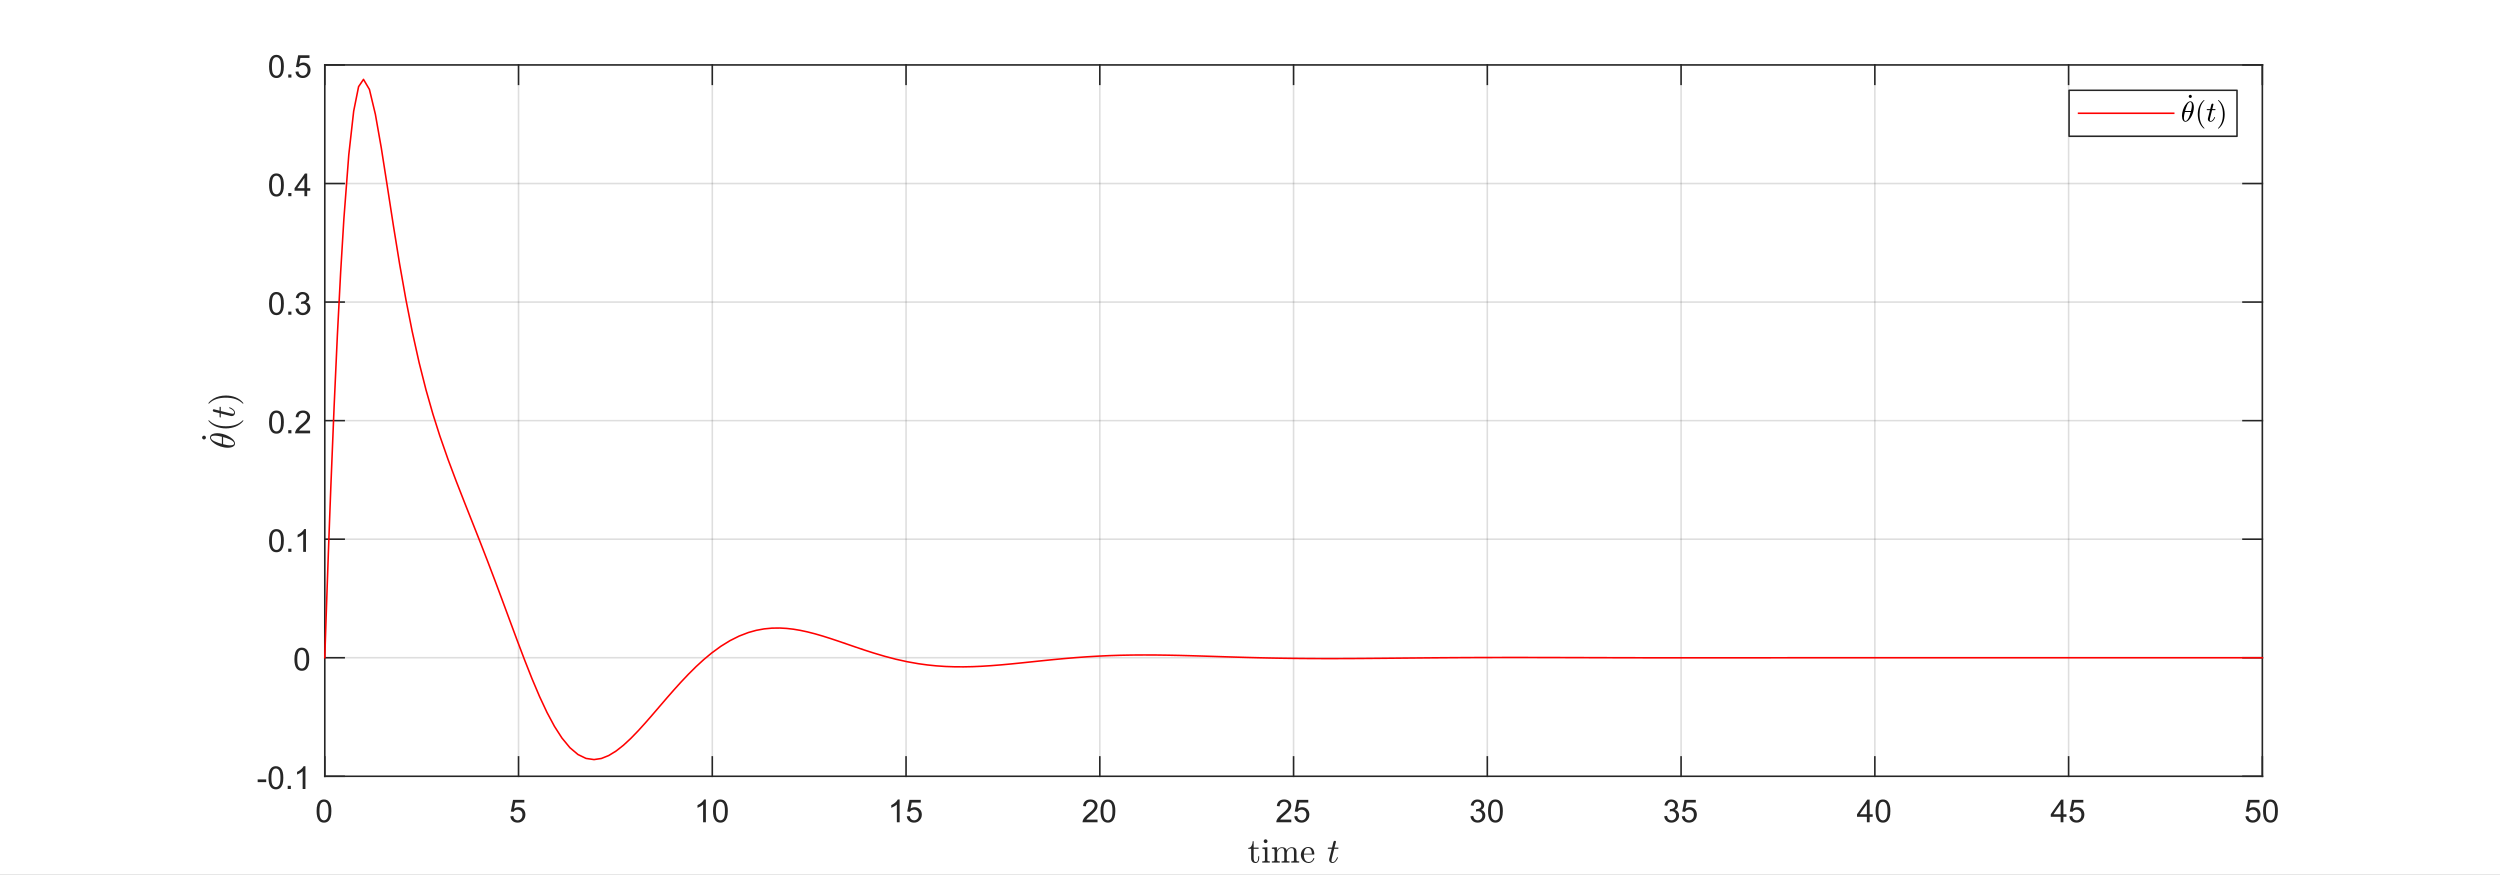 <?xml version="1.0"?>
<!DOCTYPE svg PUBLIC '-//W3C//DTD SVG 1.0//EN'
          'http://www.w3.org/TR/2001/REC-SVG-20010904/DTD/svg10.dtd'>
<svg xmlns:xlink="http://www.w3.org/1999/xlink" style="fill-opacity:1; color-rendering:auto; color-interpolation:auto; text-rendering:auto; stroke:black; stroke-linecap:square; stroke-miterlimit:10; shape-rendering:auto; stroke-opacity:1; fill:black; stroke-dasharray:none; font-weight:normal; stroke-width:1; font-family:'Dialog'; font-style:normal; stroke-linejoin:miter; font-size:12px; stroke-dashoffset:0; image-rendering:auto;" width="1578" height="552" xmlns="http://www.w3.org/2000/svg"
><rect width="100%" height="100%" fill="#333333" stroke="none"/><!--Generated by the Batik Graphics2D SVG Generator--><defs id="genericDefs"
  /><g
  ><defs id="defs1"
    ><clipPath clipPathUnits="userSpaceOnUse" id="clipPath1"
      ><path d="M0 0 L1578 0 L1578 552 L0 552 L0 0 Z"
      /></clipPath
    ></defs
    ><g style="fill:white; stroke:white;"
    ><rect x="0" y="0" width="1578" style="clip-path:url(#clipPath1); stroke:none;" height="552"
    /></g
    ><g style="fill:white; text-rendering:optimizeSpeed; color-rendering:optimizeSpeed; image-rendering:optimizeSpeed; shape-rendering:crispEdges; stroke:white; color-interpolation:sRGB;"
    ><rect x="0" width="1578" height="552" y="0" style="stroke:none;"
      /><path style="stroke:none;" d="M205 490 L1428 490 L1428 41 L205 41 Z"
    /></g
    ><g style="stroke-linecap:butt; fill-opacity:0.149; fill:rgb(38,38,38); text-rendering:geometricPrecision; image-rendering:optimizeQuality; color-rendering:optimizeQuality; stroke-linejoin:round; stroke:rgb(38,38,38); color-interpolation:linearRGB; stroke-opacity:0.149;"
    ><line y2="41" style="fill:none;" x1="205" x2="205" y1="490"
      /><line y2="41" style="fill:none;" x1="327.3" x2="327.3" y1="490"
      /><line y2="41" style="fill:none;" x1="449.6" x2="449.6" y1="490"
      /><line y2="41" style="fill:none;" x1="571.9" x2="571.9" y1="490"
      /><line y2="41" style="fill:none;" x1="694.2" x2="694.2" y1="490"
      /><line y2="41" style="fill:none;" x1="816.5" x2="816.5" y1="490"
      /><line y2="41" style="fill:none;" x1="938.8" x2="938.8" y1="490"
      /><line y2="41" style="fill:none;" x1="1061.1" x2="1061.1" y1="490"
      /><line y2="41" style="fill:none;" x1="1183.4" x2="1183.4" y1="490"
      /><line y2="41" style="fill:none;" x1="1305.7" x2="1305.7" y1="490"
      /><line y2="41" style="fill:none;" x1="1428" x2="1428" y1="490"
      /><line y2="490" style="fill:none;" x1="1428" x2="205" y1="490"
      /><line y2="415.167" style="fill:none;" x1="1428" x2="205" y1="415.167"
      /><line y2="340.333" style="fill:none;" x1="1428" x2="205" y1="340.333"
      /><line y2="265.5" style="fill:none;" x1="1428" x2="205" y1="265.5"
      /><line y2="190.667" style="fill:none;" x1="1428" x2="205" y1="190.667"
      /><line y2="115.833" style="fill:none;" x1="1428" x2="205" y1="115.833"
      /><line y2="41" style="fill:none;" x1="1428" x2="205" y1="41"
      /><line x1="205" x2="1428" y1="490" style="stroke-linecap:square; fill-opacity:1; fill:none; stroke-opacity:1;" y2="490"
      /><line x1="205" x2="1428" y1="41" style="stroke-linecap:square; fill-opacity:1; fill:none; stroke-opacity:1;" y2="41"
      /><line x1="205" x2="205" y1="490" style="stroke-linecap:square; fill-opacity:1; fill:none; stroke-opacity:1;" y2="477.77"
      /><line x1="327.3" x2="327.3" y1="490" style="stroke-linecap:square; fill-opacity:1; fill:none; stroke-opacity:1;" y2="477.77"
      /><line x1="449.6" x2="449.6" y1="490" style="stroke-linecap:square; fill-opacity:1; fill:none; stroke-opacity:1;" y2="477.77"
      /><line x1="571.9" x2="571.9" y1="490" style="stroke-linecap:square; fill-opacity:1; fill:none; stroke-opacity:1;" y2="477.77"
      /><line x1="694.2" x2="694.2" y1="490" style="stroke-linecap:square; fill-opacity:1; fill:none; stroke-opacity:1;" y2="477.77"
      /><line x1="816.5" x2="816.5" y1="490" style="stroke-linecap:square; fill-opacity:1; fill:none; stroke-opacity:1;" y2="477.77"
      /><line x1="938.8" x2="938.8" y1="490" style="stroke-linecap:square; fill-opacity:1; fill:none; stroke-opacity:1;" y2="477.77"
      /><line x1="1061.1" x2="1061.1" y1="490" style="stroke-linecap:square; fill-opacity:1; fill:none; stroke-opacity:1;" y2="477.77"
      /><line x1="1183.4" x2="1183.4" y1="490" style="stroke-linecap:square; fill-opacity:1; fill:none; stroke-opacity:1;" y2="477.77"
      /><line x1="1305.7" x2="1305.7" y1="490" style="stroke-linecap:square; fill-opacity:1; fill:none; stroke-opacity:1;" y2="477.77"
      /><line x1="1428" x2="1428" y1="490" style="stroke-linecap:square; fill-opacity:1; fill:none; stroke-opacity:1;" y2="477.77"
      /><line x1="205" x2="205" y1="41" style="stroke-linecap:square; fill-opacity:1; fill:none; stroke-opacity:1;" y2="53.23"
      /><line x1="327.3" x2="327.3" y1="41" style="stroke-linecap:square; fill-opacity:1; fill:none; stroke-opacity:1;" y2="53.23"
      /><line x1="449.6" x2="449.6" y1="41" style="stroke-linecap:square; fill-opacity:1; fill:none; stroke-opacity:1;" y2="53.23"
      /><line x1="571.9" x2="571.9" y1="41" style="stroke-linecap:square; fill-opacity:1; fill:none; stroke-opacity:1;" y2="53.23"
      /><line x1="694.2" x2="694.2" y1="41" style="stroke-linecap:square; fill-opacity:1; fill:none; stroke-opacity:1;" y2="53.23"
      /><line x1="816.5" x2="816.5" y1="41" style="stroke-linecap:square; fill-opacity:1; fill:none; stroke-opacity:1;" y2="53.23"
      /><line x1="938.8" x2="938.8" y1="41" style="stroke-linecap:square; fill-opacity:1; fill:none; stroke-opacity:1;" y2="53.23"
      /><line x1="1061.1" x2="1061.1" y1="41" style="stroke-linecap:square; fill-opacity:1; fill:none; stroke-opacity:1;" y2="53.23"
      /><line x1="1183.4" x2="1183.4" y1="41" style="stroke-linecap:square; fill-opacity:1; fill:none; stroke-opacity:1;" y2="53.23"
      /><line x1="1305.7" x2="1305.7" y1="41" style="stroke-linecap:square; fill-opacity:1; fill:none; stroke-opacity:1;" y2="53.23"
      /><line x1="1428" x2="1428" y1="41" style="stroke-linecap:square; fill-opacity:1; fill:none; stroke-opacity:1;" y2="53.23"
    /></g
    ><g transform="translate(205,498)" style="font-size:20px; fill:rgb(38,38,38); text-rendering:geometricPrecision; color-rendering:optimizeQuality; image-rendering:optimizeQuality; stroke:rgb(38,38,38); color-interpolation:linearRGB;"
    ><path style="stroke:none;" d="M-5.172 13.938 Q-5.172 11.406 -4.648 9.852 Q-4.125 8.297 -3.094 7.461 Q-2.062 6.625 -0.5 6.625 Q0.656 6.625 1.523 7.086 Q2.391 7.547 2.953 8.422 Q3.516 9.297 3.844 10.555 Q4.172 11.812 4.172 13.938 Q4.172 16.453 3.648 18 Q3.125 19.547 2.102 20.398 Q1.078 21.25 -0.5 21.25 Q-2.578 21.25 -3.75 19.766 Q-5.172 17.969 -5.172 13.938 ZM-3.359 13.938 Q-3.359 17.469 -2.539 18.633 Q-1.719 19.797 -0.5 19.797 Q0.703 19.797 1.531 18.625 Q2.359 17.453 2.359 13.938 Q2.359 10.406 1.531 9.242 Q0.703 8.078 -0.516 8.078 Q-1.734 8.078 -2.453 9.109 Q-3.359 10.406 -3.359 13.938 Z"
    /></g
    ><g transform="translate(327.3,498)" style="font-size:20px; fill:rgb(38,38,38); text-rendering:geometricPrecision; color-rendering:optimizeQuality; image-rendering:optimizeQuality; stroke:rgb(38,38,38); color-interpolation:linearRGB;"
    ><path style="stroke:none;" d="M-5.172 17.25 L-3.328 17.094 Q-3.125 18.438 -2.375 19.117 Q-1.625 19.797 -0.562 19.797 Q0.703 19.797 1.578 18.844 Q2.453 17.891 2.453 16.297 Q2.453 14.797 1.609 13.93 Q0.766 13.062 -0.594 13.062 Q-1.453 13.062 -2.133 13.445 Q-2.812 13.828 -3.203 14.453 L-4.859 14.234 L-3.469 6.875 L3.656 6.875 L3.656 8.562 L-2.062 8.562 L-2.828 12.406 Q-1.547 11.5 -0.125 11.5 Q1.75 11.5 3.039 12.805 Q4.328 14.109 4.328 16.141 Q4.328 18.094 3.188 19.5 Q1.812 21.25 -0.562 21.25 Q-2.516 21.25 -3.758 20.156 Q-5 19.062 -5.172 17.25 Z"
    /></g
    ><g transform="translate(449.6,498)" style="font-size:20px; fill:rgb(38,38,38); text-rendering:geometricPrecision; color-rendering:optimizeQuality; image-rendering:optimizeQuality; stroke:rgb(38,38,38); color-interpolation:linearRGB;"
    ><path style="stroke:none;" d="M-4.047 21 L-5.812 21 L-5.812 9.797 Q-6.438 10.406 -7.469 11.008 Q-8.5 11.609 -9.328 11.922 L-9.328 10.219 Q-7.844 9.531 -6.742 8.539 Q-5.641 7.547 -5.188 6.625 L-4.047 6.625 L-4.047 21 ZM0.451 13.938 Q0.451 11.406 0.975 9.852 Q1.498 8.297 2.529 7.461 Q3.561 6.625 5.123 6.625 Q6.279 6.625 7.146 7.086 Q8.014 7.547 8.576 8.422 Q9.139 9.297 9.467 10.555 Q9.795 11.812 9.795 13.938 Q9.795 16.453 9.271 18 Q8.748 19.547 7.725 20.398 Q6.701 21.25 5.123 21.25 Q3.045 21.25 1.873 19.766 Q0.451 17.969 0.451 13.938 ZM2.264 13.938 Q2.264 17.469 3.084 18.633 Q3.904 19.797 5.123 19.797 Q6.326 19.797 7.154 18.625 Q7.982 17.453 7.982 13.938 Q7.982 10.406 7.154 9.242 Q6.326 8.078 5.107 8.078 Q3.889 8.078 3.17 9.109 Q2.264 10.406 2.264 13.938 Z"
    /></g
    ><g transform="translate(571.9,498)" style="font-size:20px; fill:rgb(38,38,38); text-rendering:geometricPrecision; color-rendering:optimizeQuality; image-rendering:optimizeQuality; stroke:rgb(38,38,38); color-interpolation:linearRGB;"
    ><path style="stroke:none;" d="M-4.047 21 L-5.812 21 L-5.812 9.797 Q-6.438 10.406 -7.469 11.008 Q-8.5 11.609 -9.328 11.922 L-9.328 10.219 Q-7.844 9.531 -6.742 8.539 Q-5.641 7.547 -5.188 6.625 L-4.047 6.625 L-4.047 21 ZM0.451 17.25 L2.295 17.094 Q2.498 18.438 3.248 19.117 Q3.998 19.797 5.061 19.797 Q6.326 19.797 7.201 18.844 Q8.076 17.891 8.076 16.297 Q8.076 14.797 7.232 13.93 Q6.389 13.062 5.029 13.062 Q4.17 13.062 3.49 13.445 Q2.811 13.828 2.42 14.453 L0.764 14.234 L2.154 6.875 L9.279 6.875 L9.279 8.562 L3.561 8.562 L2.795 12.406 Q4.076 11.5 5.498 11.5 Q7.373 11.5 8.662 12.805 Q9.951 14.109 9.951 16.141 Q9.951 18.094 8.81 19.5 Q7.436 21.25 5.061 21.25 Q3.107 21.25 1.865 20.156 Q0.623 19.062 0.451 17.25 Z"
    /></g
    ><g transform="translate(694.2,498)" style="font-size:20px; fill:rgb(38,38,38); text-rendering:geometricPrecision; color-rendering:optimizeQuality; image-rendering:optimizeQuality; stroke:rgb(38,38,38); color-interpolation:linearRGB;"
    ><path style="stroke:none;" d="M-1.438 19.312 L-1.438 21 L-10.891 21 Q-10.906 20.359 -10.688 19.781 Q-10.328 18.812 -9.531 17.875 Q-8.734 16.938 -7.234 15.703 Q-4.891 13.797 -4.07 12.68 Q-3.25 11.562 -3.25 10.562 Q-3.25 9.516 -4 8.797 Q-4.75 8.078 -5.953 8.078 Q-7.219 8.078 -7.984 8.844 Q-8.75 9.609 -8.75 10.953 L-10.562 10.766 Q-10.375 8.75 -9.164 7.688 Q-7.953 6.625 -5.906 6.625 Q-3.859 6.625 -2.656 7.766 Q-1.453 8.906 -1.453 10.594 Q-1.453 11.453 -1.805 12.289 Q-2.156 13.125 -2.969 14.039 Q-3.781 14.953 -5.672 16.562 Q-7.266 17.891 -7.711 18.359 Q-8.156 18.828 -8.453 19.312 L-1.438 19.312 ZM0.451 13.938 Q0.451 11.406 0.975 9.852 Q1.498 8.297 2.529 7.461 Q3.561 6.625 5.123 6.625 Q6.279 6.625 7.146 7.086 Q8.014 7.547 8.576 8.422 Q9.139 9.297 9.467 10.555 Q9.795 11.812 9.795 13.938 Q9.795 16.453 9.271 18 Q8.748 19.547 7.725 20.398 Q6.701 21.25 5.123 21.25 Q3.045 21.25 1.873 19.766 Q0.451 17.969 0.451 13.938 ZM2.264 13.938 Q2.264 17.469 3.084 18.633 Q3.904 19.797 5.123 19.797 Q6.326 19.797 7.154 18.625 Q7.982 17.453 7.982 13.938 Q7.982 10.406 7.154 9.242 Q6.326 8.078 5.107 8.078 Q3.889 8.078 3.17 9.109 Q2.264 10.406 2.264 13.938 Z"
    /></g
    ><g transform="translate(816.5,498)" style="font-size:20px; fill:rgb(38,38,38); text-rendering:geometricPrecision; color-rendering:optimizeQuality; image-rendering:optimizeQuality; stroke:rgb(38,38,38); color-interpolation:linearRGB;"
    ><path style="stroke:none;" d="M-1.438 19.312 L-1.438 21 L-10.891 21 Q-10.906 20.359 -10.688 19.781 Q-10.328 18.812 -9.531 17.875 Q-8.734 16.938 -7.234 15.703 Q-4.891 13.797 -4.07 12.68 Q-3.25 11.562 -3.25 10.562 Q-3.25 9.516 -4 8.797 Q-4.75 8.078 -5.953 8.078 Q-7.219 8.078 -7.984 8.844 Q-8.75 9.609 -8.75 10.953 L-10.562 10.766 Q-10.375 8.75 -9.164 7.688 Q-7.953 6.625 -5.906 6.625 Q-3.859 6.625 -2.656 7.766 Q-1.453 8.906 -1.453 10.594 Q-1.453 11.453 -1.805 12.289 Q-2.156 13.125 -2.969 14.039 Q-3.781 14.953 -5.672 16.562 Q-7.266 17.891 -7.711 18.359 Q-8.156 18.828 -8.453 19.312 L-1.438 19.312 ZM0.451 17.25 L2.295 17.094 Q2.498 18.438 3.248 19.117 Q3.998 19.797 5.061 19.797 Q6.326 19.797 7.201 18.844 Q8.076 17.891 8.076 16.297 Q8.076 14.797 7.232 13.93 Q6.389 13.062 5.029 13.062 Q4.17 13.062 3.49 13.445 Q2.811 13.828 2.42 14.453 L0.764 14.234 L2.154 6.875 L9.279 6.875 L9.279 8.562 L3.561 8.562 L2.795 12.406 Q4.076 11.5 5.498 11.5 Q7.373 11.5 8.662 12.805 Q9.951 14.109 9.951 16.141 Q9.951 18.094 8.81 19.5 Q7.436 21.25 5.061 21.25 Q3.107 21.25 1.865 20.156 Q0.623 19.062 0.451 17.25 Z"
    /></g
    ><g transform="translate(938.8,498)" style="font-size:20px; fill:rgb(38,38,38); text-rendering:geometricPrecision; color-rendering:optimizeQuality; image-rendering:optimizeQuality; stroke:rgb(38,38,38); color-interpolation:linearRGB;"
    ><path style="stroke:none;" d="M-10.656 17.219 L-8.906 16.984 Q-8.594 18.484 -7.867 19.141 Q-7.141 19.797 -6.094 19.797 Q-4.859 19.797 -4.008 18.938 Q-3.156 18.078 -3.156 16.812 Q-3.156 15.594 -3.945 14.812 Q-4.734 14.031 -5.953 14.031 Q-6.453 14.031 -7.188 14.219 L-7 12.672 Q-6.828 12.703 -6.719 12.703 Q-5.594 12.703 -4.695 12.117 Q-3.797 11.531 -3.797 10.312 Q-3.797 9.344 -4.453 8.703 Q-5.109 8.062 -6.141 8.062 Q-7.156 8.062 -7.844 8.711 Q-8.531 9.359 -8.719 10.641 L-10.484 10.328 Q-10.156 8.562 -9.016 7.594 Q-7.875 6.625 -6.172 6.625 Q-5 6.625 -4.016 7.125 Q-3.031 7.625 -2.508 8.5 Q-1.984 9.375 -1.984 10.344 Q-1.984 11.266 -2.484 12.031 Q-2.984 12.797 -3.953 13.25 Q-2.688 13.531 -1.984 14.461 Q-1.281 15.391 -1.281 16.766 Q-1.281 18.641 -2.648 19.945 Q-4.016 21.25 -6.109 21.25 Q-8 21.25 -9.242 20.125 Q-10.484 19 -10.656 17.219 ZM0.451 13.938 Q0.451 11.406 0.975 9.852 Q1.498 8.297 2.529 7.461 Q3.561 6.625 5.123 6.625 Q6.279 6.625 7.146 7.086 Q8.014 7.547 8.576 8.422 Q9.139 9.297 9.467 10.555 Q9.795 11.812 9.795 13.938 Q9.795 16.453 9.271 18 Q8.748 19.547 7.725 20.398 Q6.701 21.25 5.123 21.25 Q3.045 21.25 1.873 19.766 Q0.451 17.969 0.451 13.938 ZM2.264 13.938 Q2.264 17.469 3.084 18.633 Q3.904 19.797 5.123 19.797 Q6.326 19.797 7.154 18.625 Q7.982 17.453 7.982 13.938 Q7.982 10.406 7.154 9.242 Q6.326 8.078 5.107 8.078 Q3.889 8.078 3.17 9.109 Q2.264 10.406 2.264 13.938 Z"
    /></g
    ><g transform="translate(1061.1,498)" style="font-size:20px; fill:rgb(38,38,38); text-rendering:geometricPrecision; color-rendering:optimizeQuality; image-rendering:optimizeQuality; stroke:rgb(38,38,38); color-interpolation:linearRGB;"
    ><path style="stroke:none;" d="M-10.656 17.219 L-8.906 16.984 Q-8.594 18.484 -7.867 19.141 Q-7.141 19.797 -6.094 19.797 Q-4.859 19.797 -4.008 18.938 Q-3.156 18.078 -3.156 16.812 Q-3.156 15.594 -3.945 14.812 Q-4.734 14.031 -5.953 14.031 Q-6.453 14.031 -7.188 14.219 L-7 12.672 Q-6.828 12.703 -6.719 12.703 Q-5.594 12.703 -4.695 12.117 Q-3.797 11.531 -3.797 10.312 Q-3.797 9.344 -4.453 8.703 Q-5.109 8.062 -6.141 8.062 Q-7.156 8.062 -7.844 8.711 Q-8.531 9.359 -8.719 10.641 L-10.484 10.328 Q-10.156 8.562 -9.016 7.594 Q-7.875 6.625 -6.172 6.625 Q-5 6.625 -4.016 7.125 Q-3.031 7.625 -2.508 8.5 Q-1.984 9.375 -1.984 10.344 Q-1.984 11.266 -2.484 12.031 Q-2.984 12.797 -3.953 13.25 Q-2.688 13.531 -1.984 14.461 Q-1.281 15.391 -1.281 16.766 Q-1.281 18.641 -2.648 19.945 Q-4.016 21.25 -6.109 21.25 Q-8 21.25 -9.242 20.125 Q-10.484 19 -10.656 17.219 ZM0.451 17.25 L2.295 17.094 Q2.498 18.438 3.248 19.117 Q3.998 19.797 5.061 19.797 Q6.326 19.797 7.201 18.844 Q8.076 17.891 8.076 16.297 Q8.076 14.797 7.232 13.93 Q6.389 13.062 5.029 13.062 Q4.17 13.062 3.49 13.445 Q2.811 13.828 2.42 14.453 L0.764 14.234 L2.154 6.875 L9.279 6.875 L9.279 8.562 L3.561 8.562 L2.795 12.406 Q4.076 11.5 5.498 11.5 Q7.373 11.5 8.662 12.805 Q9.951 14.109 9.951 16.141 Q9.951 18.094 8.81 19.5 Q7.436 21.25 5.061 21.25 Q3.107 21.25 1.865 20.156 Q0.623 19.062 0.451 17.25 Z"
    /></g
    ><g transform="translate(1183.4,498)" style="font-size:20px; fill:rgb(38,38,38); text-rendering:geometricPrecision; color-rendering:optimizeQuality; image-rendering:optimizeQuality; stroke:rgb(38,38,38); color-interpolation:linearRGB;"
    ><path style="stroke:none;" d="M-5.031 21 L-5.031 17.578 L-11.25 17.578 L-11.25 15.953 L-4.719 6.688 L-3.281 6.688 L-3.281 15.953 L-1.344 15.953 L-1.344 17.578 L-3.281 17.578 L-3.281 21 L-5.031 21 ZM-5.031 15.953 L-5.031 9.5 L-9.516 15.953 L-5.031 15.953 ZM0.451 13.938 Q0.451 11.406 0.975 9.852 Q1.498 8.297 2.529 7.461 Q3.561 6.625 5.123 6.625 Q6.279 6.625 7.146 7.086 Q8.014 7.547 8.576 8.422 Q9.139 9.297 9.467 10.555 Q9.795 11.812 9.795 13.938 Q9.795 16.453 9.271 18 Q8.748 19.547 7.725 20.398 Q6.701 21.25 5.123 21.25 Q3.045 21.25 1.873 19.766 Q0.451 17.969 0.451 13.938 ZM2.264 13.938 Q2.264 17.469 3.084 18.633 Q3.904 19.797 5.123 19.797 Q6.326 19.797 7.154 18.625 Q7.982 17.453 7.982 13.938 Q7.982 10.406 7.154 9.242 Q6.326 8.078 5.107 8.078 Q3.889 8.078 3.17 9.109 Q2.264 10.406 2.264 13.938 Z"
    /></g
    ><g transform="translate(1305.7,498)" style="font-size:20px; fill:rgb(38,38,38); text-rendering:geometricPrecision; color-rendering:optimizeQuality; image-rendering:optimizeQuality; stroke:rgb(38,38,38); color-interpolation:linearRGB;"
    ><path style="stroke:none;" d="M-5.031 21 L-5.031 17.578 L-11.25 17.578 L-11.25 15.953 L-4.719 6.688 L-3.281 6.688 L-3.281 15.953 L-1.344 15.953 L-1.344 17.578 L-3.281 17.578 L-3.281 21 L-5.031 21 ZM-5.031 15.953 L-5.031 9.5 L-9.516 15.953 L-5.031 15.953 ZM0.451 17.25 L2.295 17.094 Q2.498 18.438 3.248 19.117 Q3.998 19.797 5.061 19.797 Q6.326 19.797 7.201 18.844 Q8.076 17.891 8.076 16.297 Q8.076 14.797 7.232 13.93 Q6.389 13.062 5.029 13.062 Q4.17 13.062 3.49 13.445 Q2.811 13.828 2.42 14.453 L0.764 14.234 L2.154 6.875 L9.279 6.875 L9.279 8.562 L3.561 8.562 L2.795 12.406 Q4.076 11.5 5.498 11.5 Q7.373 11.5 8.662 12.805 Q9.951 14.109 9.951 16.141 Q9.951 18.094 8.81 19.5 Q7.436 21.25 5.061 21.25 Q3.107 21.25 1.865 20.156 Q0.623 19.062 0.451 17.25 Z"
    /></g
    ><g transform="translate(1428,498)" style="font-size:20px; fill:rgb(38,38,38); text-rendering:geometricPrecision; color-rendering:optimizeQuality; image-rendering:optimizeQuality; stroke:rgb(38,38,38); color-interpolation:linearRGB;"
    ><path style="stroke:none;" d="M-10.672 17.25 L-8.828 17.094 Q-8.625 18.438 -7.875 19.117 Q-7.125 19.797 -6.062 19.797 Q-4.797 19.797 -3.922 18.844 Q-3.047 17.891 -3.047 16.297 Q-3.047 14.797 -3.891 13.93 Q-4.734 13.062 -6.094 13.062 Q-6.953 13.062 -7.633 13.445 Q-8.312 13.828 -8.703 14.453 L-10.359 14.234 L-8.969 6.875 L-1.844 6.875 L-1.844 8.562 L-7.562 8.562 L-8.328 12.406 Q-7.047 11.5 -5.625 11.5 Q-3.75 11.5 -2.461 12.805 Q-1.172 14.109 -1.172 16.141 Q-1.172 18.094 -2.312 19.5 Q-3.688 21.25 -6.062 21.25 Q-8.016 21.25 -9.258 20.156 Q-10.5 19.062 -10.672 17.25 ZM0.451 13.938 Q0.451 11.406 0.975 9.852 Q1.498 8.297 2.529 7.461 Q3.561 6.625 5.123 6.625 Q6.279 6.625 7.146 7.086 Q8.014 7.547 8.576 8.422 Q9.139 9.297 9.467 10.555 Q9.795 11.812 9.795 13.938 Q9.795 16.453 9.271 18 Q8.748 19.547 7.725 20.398 Q6.701 21.25 5.123 21.25 Q3.045 21.25 1.873 19.766 Q0.451 17.969 0.451 13.938 ZM2.264 13.938 Q2.264 17.469 3.084 18.633 Q3.904 19.797 5.123 19.797 Q6.326 19.797 7.154 18.625 Q7.982 17.453 7.982 13.938 Q7.982 10.406 7.154 9.242 Q6.326 8.078 5.107 8.078 Q3.889 8.078 3.17 9.109 Q2.264 10.406 2.264 13.938 Z"
    /></g
    ><g transform="translate(816.5,526)" style="font-size:22px; fill:rgb(38,38,38); text-rendering:geometricPrecision; image-rendering:optimizeQuality; color-rendering:optimizeQuality; font-family:'mwa_cmr10'; stroke:rgb(38,38,38); color-interpolation:linearRGB;"
    ><path style="stroke:none;" d="M-26.778 15.839 L-26.778 9.761 L-28.606 9.761 L-28.606 9.199 Q-27.168 9.199 -26.489 7.855 Q-25.809 6.511 -25.809 4.949 L-25.184 4.949 L-25.184 8.995 L-22.075 8.995 L-22.075 9.761 L-25.184 9.761 L-25.184 15.792 Q-25.184 16.714 -24.879 17.402 Q-24.575 18.089 -23.778 18.089 Q-23.028 18.089 -22.692 17.363 Q-22.356 16.636 -22.356 15.792 L-22.356 14.495 L-21.715 14.495 L-21.715 15.839 Q-21.715 16.527 -21.973 17.199 Q-22.231 17.87 -22.723 18.3 Q-23.215 18.73 -23.918 18.73 Q-25.247 18.73 -26.012 17.941 Q-26.778 17.152 -26.778 15.839 Z"
      /><path style="stroke:none;" d="M-19.8 18.48 L-19.8 17.699 Q-19.05 17.699 -18.566 17.581 Q-18.082 17.464 -18.082 17.011 L-18.082 10.995 Q-18.082 10.152 -18.41 9.957 Q-18.738 9.761 -19.691 9.761 L-19.691 8.995 L-16.535 8.761 L-16.535 17.011 Q-16.535 17.464 -16.113 17.581 Q-15.691 17.699 -14.988 17.699 L-14.988 18.48 L-19.8 18.48 ZM-18.863 4.98 Q-18.863 4.495 -18.496 4.128 Q-18.128 3.761 -17.66 3.761 Q-17.347 3.761 -17.058 3.925 Q-16.769 4.089 -16.605 4.378 Q-16.441 4.667 -16.441 4.98 Q-16.441 5.449 -16.808 5.816 Q-17.175 6.183 -17.66 6.183 Q-18.128 6.183 -18.496 5.816 Q-18.863 5.449 -18.863 4.98 Z"
      /><path style="stroke:none;" d="M-13.705 18.48 L-13.705 17.699 Q-12.955 17.699 -12.47 17.581 Q-11.986 17.464 -11.986 17.011 L-11.986 10.995 Q-11.986 10.417 -12.166 10.152 Q-12.345 9.886 -12.674 9.824 Q-13.002 9.761 -13.705 9.761 L-13.705 8.995 L-10.517 8.761 L-10.517 10.902 Q-10.08 9.964 -9.213 9.363 Q-8.345 8.761 -7.33 8.761 Q-4.783 8.761 -4.346 10.824 Q-3.908 9.902 -3.056 9.332 Q-2.205 8.761 -1.205 8.761 Q-0.205 8.761 0.475 9.082 Q1.155 9.402 1.498 10.066 Q1.842 10.73 1.842 11.73 L1.842 17.011 Q1.842 17.464 2.334 17.581 Q2.826 17.699 3.561 17.699 L3.561 18.48 L-1.47 18.48 L-1.47 17.699 Q-0.721 17.699 -0.236 17.581 Q0.248 17.464 0.248 17.011 L0.248 11.792 Q0.248 10.683 -0.064 10.003 Q-0.377 9.324 -1.345 9.324 Q-2.611 9.324 -3.439 10.347 Q-4.267 11.37 -4.267 12.667 L-4.267 17.011 Q-4.267 17.464 -3.783 17.581 Q-3.299 17.699 -2.549 17.699 L-2.549 18.48 L-7.58 18.48 L-7.58 17.699 Q-6.83 17.699 -6.346 17.581 Q-5.861 17.464 -5.861 17.011 L-5.861 11.792 Q-5.861 10.714 -6.174 10.019 Q-6.486 9.324 -7.455 9.324 Q-8.736 9.324 -9.556 10.347 Q-10.377 11.37 -10.377 12.667 L-10.377 17.011 Q-10.377 17.464 -9.892 17.581 Q-9.408 17.699 -8.674 17.699 L-8.674 18.48 L-13.705 18.48 Z"
      /><path style="stroke:none;" d="M9.457 18.73 Q8.113 18.73 6.988 18.027 Q5.863 17.324 5.222 16.144 Q4.582 14.964 4.582 13.652 Q4.582 12.37 5.168 11.207 Q5.753 10.042 6.8 9.332 Q7.847 8.62 9.144 8.62 Q10.144 8.62 10.894 8.957 Q11.644 9.292 12.129 9.894 Q12.613 10.495 12.855 11.316 Q13.097 12.136 13.097 13.105 Q13.097 13.402 12.879 13.402 L6.503 13.402 L6.503 13.636 Q6.503 15.464 7.238 16.777 Q7.972 18.089 9.644 18.089 Q10.316 18.089 10.894 17.785 Q11.472 17.48 11.894 16.941 Q12.316 16.402 12.472 15.792 Q12.488 15.714 12.55 15.66 Q12.613 15.605 12.691 15.605 L12.879 15.605 Q13.097 15.605 13.097 15.886 Q12.785 17.12 11.754 17.925 Q10.722 18.73 9.457 18.73 ZM6.535 12.855 L11.55 12.855 Q11.55 12.027 11.316 11.175 Q11.082 10.324 10.543 9.761 Q10.004 9.199 9.144 9.199 Q7.894 9.199 7.215 10.363 Q6.535 11.527 6.535 12.855 Z"
      /><path style="stroke:none;" d="M22.443 16.699 Q22.443 16.37 22.505 16.089 L24.099 9.761 L21.787 9.761 Q21.568 9.761 21.568 9.48 Q21.646 8.995 21.865 8.995 L24.302 8.995 L25.177 5.402 Q25.255 5.12 25.513 4.917 Q25.771 4.714 26.099 4.714 Q26.38 4.714 26.568 4.878 Q26.755 5.042 26.755 5.324 Q26.755 5.386 26.747 5.425 Q26.74 5.464 26.74 5.495 L25.849 8.995 L28.115 8.995 Q28.349 8.995 28.349 9.277 Q28.333 9.339 28.302 9.464 Q28.271 9.589 28.216 9.675 Q28.162 9.761 28.052 9.761 L25.662 9.761 L24.083 16.12 Q23.927 16.745 23.927 17.199 Q23.927 18.152 24.568 18.152 Q25.537 18.152 26.279 17.238 Q27.021 16.324 27.427 15.245 Q27.505 15.12 27.599 15.12 L27.865 15.12 Q27.943 15.12 27.997 15.175 Q28.052 15.23 28.052 15.308 Q28.052 15.355 28.037 15.37 Q27.552 16.714 26.63 17.722 Q25.708 18.73 24.505 18.73 Q23.646 18.73 23.044 18.16 Q22.443 17.589 22.443 16.699 Z"
    /></g
    ><g style="fill:rgb(38,38,38); text-rendering:geometricPrecision; color-rendering:optimizeQuality; image-rendering:optimizeQuality; stroke-linejoin:round; stroke:rgb(38,38,38); color-interpolation:linearRGB;"
    ><line y2="41" style="fill:none;" x1="205" x2="205" y1="490"
      /><line y2="41" style="fill:none;" x1="1428" x2="1428" y1="490"
      /><line y2="490" style="fill:none;" x1="205" x2="217.23" y1="490"
      /><line y2="415.167" style="fill:none;" x1="205" x2="217.23" y1="415.167"
      /><line y2="340.333" style="fill:none;" x1="205" x2="217.23" y1="340.333"
      /><line y2="265.5" style="fill:none;" x1="205" x2="217.23" y1="265.5"
      /><line y2="190.667" style="fill:none;" x1="205" x2="217.23" y1="190.667"
      /><line y2="115.833" style="fill:none;" x1="205" x2="217.23" y1="115.833"
      /><line y2="41" style="fill:none;" x1="205" x2="217.23" y1="41"
      /><line y2="490" style="fill:none;" x1="1428" x2="1415.77" y1="490"
      /><line y2="415.167" style="fill:none;" x1="1428" x2="1415.77" y1="415.167"
      /><line y2="340.333" style="fill:none;" x1="1428" x2="1415.77" y1="340.333"
      /><line y2="265.5" style="fill:none;" x1="1428" x2="1415.77" y1="265.5"
      /><line y2="190.667" style="fill:none;" x1="1428" x2="1415.77" y1="190.667"
      /><line y2="115.833" style="fill:none;" x1="1428" x2="1415.77" y1="115.833"
      /><line y2="41" style="fill:none;" x1="1428" x2="1415.77" y1="41"
    /></g
    ><g transform="translate(197,490)" style="font-size:20px; fill:rgb(38,38,38); text-rendering:geometricPrecision; color-rendering:optimizeQuality; image-rendering:optimizeQuality; stroke:rgb(38,38,38); color-interpolation:linearRGB;"
    ><path style="stroke:none;" d="M-34.359 3.703 L-34.359 1.938 L-28.969 1.938 L-28.969 3.703 L-34.359 3.703 ZM-27.512 0.938 Q-27.512 -1.594 -26.988 -3.148 Q-26.465 -4.703 -25.434 -5.539 Q-24.402 -6.375 -22.84 -6.375 Q-21.684 -6.375 -20.816 -5.914 Q-19.949 -5.453 -19.387 -4.578 Q-18.824 -3.703 -18.496 -2.445 Q-18.168 -1.188 -18.168 0.938 Q-18.168 3.453 -18.691 5 Q-19.215 6.547 -20.238 7.398 Q-21.262 8.25 -22.84 8.25 Q-24.918 8.25 -26.09 6.766 Q-27.512 4.969 -27.512 0.938 ZM-25.699 0.938 Q-25.699 4.469 -24.879 5.633 Q-24.059 6.797 -22.84 6.797 Q-21.637 6.797 -20.809 5.625 Q-19.98 4.453 -19.98 0.938 Q-19.98 -2.594 -20.809 -3.758 Q-21.637 -4.922 -22.855 -4.922 Q-24.074 -4.922 -24.793 -3.891 Q-25.699 -2.594 -25.699 0.938 ZM-15.404 8 L-15.404 6 L-13.404 6 L-13.404 8 L-15.404 8 ZM-4.207 8 L-5.973 8 L-5.973 -3.203 Q-6.598 -2.594 -7.629 -1.992 Q-8.66 -1.391 -9.488 -1.078 L-9.488 -2.781 Q-8.004 -3.469 -6.902 -4.461 Q-5.801 -5.453 -5.348 -6.375 L-4.207 -6.375 L-4.207 8 Z"
    /></g
    ><g transform="translate(197,415.167)" style="font-size:20px; fill:rgb(38,38,38); text-rendering:geometricPrecision; color-rendering:optimizeQuality; image-rendering:optimizeQuality; stroke:rgb(38,38,38); color-interpolation:linearRGB;"
    ><path style="stroke:none;" d="M-11.172 0.938 Q-11.172 -1.594 -10.648 -3.148 Q-10.125 -4.703 -9.094 -5.539 Q-8.062 -6.375 -6.5 -6.375 Q-5.344 -6.375 -4.477 -5.914 Q-3.609 -5.453 -3.047 -4.578 Q-2.484 -3.703 -2.156 -2.445 Q-1.828 -1.188 -1.828 0.938 Q-1.828 3.453 -2.352 5 Q-2.875 6.547 -3.898 7.398 Q-4.922 8.25 -6.5 8.25 Q-8.578 8.25 -9.75 6.766 Q-11.172 4.969 -11.172 0.938 ZM-9.359 0.938 Q-9.359 4.469 -8.539 5.633 Q-7.719 6.797 -6.5 6.797 Q-5.297 6.797 -4.469 5.625 Q-3.641 4.453 -3.641 0.938 Q-3.641 -2.594 -4.469 -3.758 Q-5.297 -4.922 -6.516 -4.922 Q-7.734 -4.922 -8.453 -3.891 Q-9.359 -2.594 -9.359 0.938 Z"
    /></g
    ><g transform="translate(197,340.333)" style="font-size:20px; fill:rgb(38,38,38); text-rendering:geometricPrecision; color-rendering:optimizeQuality; image-rendering:optimizeQuality; stroke:rgb(38,38,38); color-interpolation:linearRGB;"
    ><path style="stroke:none;" d="M-27.172 0.938 Q-27.172 -1.594 -26.648 -3.148 Q-26.125 -4.703 -25.094 -5.539 Q-24.062 -6.375 -22.5 -6.375 Q-21.344 -6.375 -20.477 -5.914 Q-19.609 -5.453 -19.047 -4.578 Q-18.484 -3.703 -18.156 -2.445 Q-17.828 -1.188 -17.828 0.938 Q-17.828 3.453 -18.352 5 Q-18.875 6.547 -19.898 7.398 Q-20.922 8.25 -22.5 8.25 Q-24.578 8.25 -25.75 6.766 Q-27.172 4.969 -27.172 0.938 ZM-25.359 0.938 Q-25.359 4.469 -24.539 5.633 Q-23.719 6.797 -22.5 6.797 Q-21.297 6.797 -20.469 5.625 Q-19.641 4.453 -19.641 0.938 Q-19.641 -2.594 -20.469 -3.758 Q-21.297 -4.922 -22.516 -4.922 Q-23.734 -4.922 -24.453 -3.891 Q-25.359 -2.594 -25.359 0.938 ZM-15.065 8 L-15.065 6 L-13.065 6 L-13.065 8 L-15.065 8 ZM-3.867 8 L-5.633 8 L-5.633 -3.203 Q-6.258 -2.594 -7.289 -1.992 Q-8.32 -1.391 -9.148 -1.078 L-9.148 -2.781 Q-7.664 -3.469 -6.562 -4.461 Q-5.461 -5.453 -5.008 -6.375 L-3.867 -6.375 L-3.867 8 Z"
    /></g
    ><g transform="translate(197,265.5)" style="font-size:20px; fill:rgb(38,38,38); text-rendering:geometricPrecision; color-rendering:optimizeQuality; image-rendering:optimizeQuality; stroke:rgb(38,38,38); color-interpolation:linearRGB;"
    ><path style="stroke:none;" d="M-27.172 0.938 Q-27.172 -1.594 -26.648 -3.148 Q-26.125 -4.703 -25.094 -5.539 Q-24.062 -6.375 -22.5 -6.375 Q-21.344 -6.375 -20.477 -5.914 Q-19.609 -5.453 -19.047 -4.578 Q-18.484 -3.703 -18.156 -2.445 Q-17.828 -1.188 -17.828 0.938 Q-17.828 3.453 -18.352 5 Q-18.875 6.547 -19.898 7.398 Q-20.922 8.25 -22.5 8.25 Q-24.578 8.25 -25.75 6.766 Q-27.172 4.969 -27.172 0.938 ZM-25.359 0.938 Q-25.359 4.469 -24.539 5.633 Q-23.719 6.797 -22.5 6.797 Q-21.297 6.797 -20.469 5.625 Q-19.641 4.453 -19.641 0.938 Q-19.641 -2.594 -20.469 -3.758 Q-21.297 -4.922 -22.516 -4.922 Q-23.734 -4.922 -24.453 -3.891 Q-25.359 -2.594 -25.359 0.938 ZM-15.065 8 L-15.065 6 L-13.065 6 L-13.065 8 L-15.065 8 ZM-1.258 6.312 L-1.258 8 L-10.711 8 Q-10.727 7.359 -10.508 6.781 Q-10.148 5.812 -9.352 4.875 Q-8.555 3.938 -7.055 2.703 Q-4.711 0.797 -3.891 -0.32 Q-3.07 -1.438 -3.07 -2.438 Q-3.07 -3.484 -3.82 -4.203 Q-4.57 -4.922 -5.773 -4.922 Q-7.039 -4.922 -7.805 -4.156 Q-8.57 -3.391 -8.57 -2.047 L-10.383 -2.234 Q-10.195 -4.25 -8.984 -5.312 Q-7.773 -6.375 -5.727 -6.375 Q-3.68 -6.375 -2.477 -5.234 Q-1.273 -4.094 -1.273 -2.406 Q-1.273 -1.547 -1.625 -0.711 Q-1.977 0.125 -2.789 1.039 Q-3.602 1.953 -5.492 3.562 Q-7.086 4.891 -7.531 5.359 Q-7.977 5.828 -8.273 6.312 L-1.258 6.312 Z"
    /></g
    ><g transform="translate(197,190.667)" style="font-size:20px; fill:rgb(38,38,38); text-rendering:geometricPrecision; color-rendering:optimizeQuality; image-rendering:optimizeQuality; stroke:rgb(38,38,38); color-interpolation:linearRGB;"
    ><path style="stroke:none;" d="M-27.172 0.938 Q-27.172 -1.594 -26.648 -3.148 Q-26.125 -4.703 -25.094 -5.539 Q-24.062 -6.375 -22.5 -6.375 Q-21.344 -6.375 -20.477 -5.914 Q-19.609 -5.453 -19.047 -4.578 Q-18.484 -3.703 -18.156 -2.445 Q-17.828 -1.188 -17.828 0.938 Q-17.828 3.453 -18.352 5 Q-18.875 6.547 -19.898 7.398 Q-20.922 8.25 -22.5 8.25 Q-24.578 8.25 -25.75 6.766 Q-27.172 4.969 -27.172 0.938 ZM-25.359 0.938 Q-25.359 4.469 -24.539 5.633 Q-23.719 6.797 -22.5 6.797 Q-21.297 6.797 -20.469 5.625 Q-19.641 4.453 -19.641 0.938 Q-19.641 -2.594 -20.469 -3.758 Q-21.297 -4.922 -22.516 -4.922 Q-23.734 -4.922 -24.453 -3.891 Q-25.359 -2.594 -25.359 0.938 ZM-15.065 8 L-15.065 6 L-13.065 6 L-13.065 8 L-15.065 8 ZM-10.477 4.219 L-8.727 3.984 Q-8.414 5.484 -7.688 6.141 Q-6.961 6.797 -5.914 6.797 Q-4.68 6.797 -3.828 5.938 Q-2.977 5.078 -2.977 3.812 Q-2.977 2.594 -3.766 1.812 Q-4.555 1.031 -5.773 1.031 Q-6.273 1.031 -7.008 1.219 L-6.82 -0.328 Q-6.648 -0.297 -6.539 -0.297 Q-5.414 -0.297 -4.516 -0.883 Q-3.617 -1.469 -3.617 -2.688 Q-3.617 -3.656 -4.273 -4.297 Q-4.93 -4.938 -5.961 -4.938 Q-6.977 -4.938 -7.664 -4.289 Q-8.352 -3.641 -8.539 -2.359 L-10.305 -2.672 Q-9.977 -4.438 -8.836 -5.406 Q-7.695 -6.375 -5.992 -6.375 Q-4.82 -6.375 -3.836 -5.875 Q-2.852 -5.375 -2.328 -4.5 Q-1.805 -3.625 -1.805 -2.656 Q-1.805 -1.734 -2.305 -0.969 Q-2.805 -0.203 -3.773 0.25 Q-2.508 0.531 -1.805 1.461 Q-1.102 2.391 -1.102 3.766 Q-1.102 5.641 -2.469 6.945 Q-3.836 8.25 -5.93 8.25 Q-7.82 8.25 -9.062 7.125 Q-10.305 6 -10.477 4.219 Z"
    /></g
    ><g transform="translate(197,115.833)" style="font-size:20px; fill:rgb(38,38,38); text-rendering:geometricPrecision; color-rendering:optimizeQuality; image-rendering:optimizeQuality; stroke:rgb(38,38,38); color-interpolation:linearRGB;"
    ><path style="stroke:none;" d="M-27.172 0.938 Q-27.172 -1.594 -26.648 -3.148 Q-26.125 -4.703 -25.094 -5.539 Q-24.062 -6.375 -22.5 -6.375 Q-21.344 -6.375 -20.477 -5.914 Q-19.609 -5.453 -19.047 -4.578 Q-18.484 -3.703 -18.156 -2.445 Q-17.828 -1.188 -17.828 0.938 Q-17.828 3.453 -18.352 5 Q-18.875 6.547 -19.898 7.398 Q-20.922 8.25 -22.5 8.25 Q-24.578 8.25 -25.75 6.766 Q-27.172 4.969 -27.172 0.938 ZM-25.359 0.938 Q-25.359 4.469 -24.539 5.633 Q-23.719 6.797 -22.5 6.797 Q-21.297 6.797 -20.469 5.625 Q-19.641 4.453 -19.641 0.938 Q-19.641 -2.594 -20.469 -3.758 Q-21.297 -4.922 -22.516 -4.922 Q-23.734 -4.922 -24.453 -3.891 Q-25.359 -2.594 -25.359 0.938 ZM-15.065 8 L-15.065 6 L-13.065 6 L-13.065 8 L-15.065 8 ZM-4.852 8 L-4.852 4.578 L-11.07 4.578 L-11.07 2.953 L-4.539 -6.312 L-3.102 -6.312 L-3.102 2.953 L-1.164 2.953 L-1.164 4.578 L-3.102 4.578 L-3.102 8 L-4.852 8 ZM-4.852 2.953 L-4.852 -3.5 L-9.336 2.953 L-4.852 2.953 Z"
    /></g
    ><g transform="translate(197,41)" style="font-size:20px; fill:rgb(38,38,38); text-rendering:geometricPrecision; color-rendering:optimizeQuality; image-rendering:optimizeQuality; stroke:rgb(38,38,38); color-interpolation:linearRGB;"
    ><path style="stroke:none;" d="M-27.172 0.938 Q-27.172 -1.594 -26.648 -3.148 Q-26.125 -4.703 -25.094 -5.539 Q-24.062 -6.375 -22.5 -6.375 Q-21.344 -6.375 -20.477 -5.914 Q-19.609 -5.453 -19.047 -4.578 Q-18.484 -3.703 -18.156 -2.445 Q-17.828 -1.188 -17.828 0.938 Q-17.828 3.453 -18.352 5 Q-18.875 6.547 -19.898 7.398 Q-20.922 8.25 -22.5 8.25 Q-24.578 8.25 -25.75 6.766 Q-27.172 4.969 -27.172 0.938 ZM-25.359 0.938 Q-25.359 4.469 -24.539 5.633 Q-23.719 6.797 -22.5 6.797 Q-21.297 6.797 -20.469 5.625 Q-19.641 4.453 -19.641 0.938 Q-19.641 -2.594 -20.469 -3.758 Q-21.297 -4.922 -22.516 -4.922 Q-23.734 -4.922 -24.453 -3.891 Q-25.359 -2.594 -25.359 0.938 ZM-15.065 8 L-15.065 6 L-13.065 6 L-13.065 8 L-15.065 8 ZM-10.492 4.25 L-8.648 4.094 Q-8.445 5.438 -7.695 6.117 Q-6.945 6.797 -5.883 6.797 Q-4.617 6.797 -3.742 5.844 Q-2.867 4.891 -2.867 3.297 Q-2.867 1.797 -3.711 0.93 Q-4.555 0.062 -5.914 0.062 Q-6.773 0.062 -7.453 0.445 Q-8.133 0.828 -8.523 1.453 L-10.18 1.234 L-8.789 -6.125 L-1.664 -6.125 L-1.664 -4.438 L-7.383 -4.438 L-8.148 -0.594 Q-6.867 -1.5 -5.445 -1.5 Q-3.57 -1.5 -2.281 -0.195 Q-0.992 1.109 -0.992 3.141 Q-0.992 5.094 -2.133 6.5 Q-3.508 8.25 -5.883 8.25 Q-7.836 8.25 -9.078 7.156 Q-10.32 6.062 -10.492 4.25 Z"
    /></g
    ><g transform="translate(156,265.5) rotate(-90)" style="font-size:22px; fill:rgb(38,38,38); text-rendering:geometricPrecision; image-rendering:optimizeQuality; color-rendering:optimizeQuality; font-family:'mwa_cmr10'; stroke:rgb(38,38,38); color-interpolation:linearRGB;"
    ><path style="stroke:none;" d="M-11.906 -27.226 Q-11.906 -27.71 -11.539 -28.077 Q-11.172 -28.444 -10.688 -28.444 Q-10.391 -28.444 -10.101 -28.28 Q-9.812 -28.116 -9.648 -27.827 Q-9.484 -27.538 -9.484 -27.226 Q-9.484 -26.757 -9.836 -26.39 Q-10.188 -26.023 -10.688 -26.023 Q-11.172 -26.023 -11.539 -26.39 Q-11.906 -26.757 -11.906 -27.226 Z"
      /><path style="stroke:none;" d="M-14.45 -7.67 Q-15.45 -7.67 -16.052 -8.405 Q-16.654 -9.139 -16.888 -10.17 Q-17.122 -11.201 -17.122 -12.201 L-17.122 -12.233 Q-17.122 -13.326 -16.911 -14.506 Q-16.7 -15.686 -16.302 -16.865 Q-15.903 -18.045 -15.435 -18.967 Q-15.122 -19.608 -14.607 -20.404 Q-14.091 -21.201 -13.466 -21.889 Q-12.841 -22.576 -12.114 -23.006 Q-11.388 -23.436 -10.653 -23.436 L-10.622 -23.436 Q-9.825 -23.436 -9.294 -22.99 Q-8.763 -22.545 -8.474 -21.858 Q-8.185 -21.17 -8.06 -20.389 Q-7.935 -19.608 -7.935 -18.904 Q-7.935 -17.233 -8.388 -15.498 Q-8.841 -13.764 -9.638 -12.139 Q-9.935 -11.53 -10.466 -10.701 Q-10.997 -9.873 -11.599 -9.217 Q-12.2 -8.561 -12.943 -8.115 Q-13.685 -7.67 -14.435 -7.67 L-14.45 -7.67 ZM-14.403 -8.248 Q-13.685 -8.248 -13.013 -9.03 Q-12.341 -9.811 -11.833 -10.92 Q-11.325 -12.03 -10.943 -13.201 Q-10.56 -14.373 -10.388 -15.186 L-14.872 -15.186 Q-15.216 -13.795 -15.411 -12.795 Q-15.607 -11.795 -15.607 -10.826 Q-15.607 -8.248 -14.403 -8.248 ZM-14.7 -15.951 L-10.185 -15.951 Q-9.95 -16.92 -9.81 -17.569 Q-9.669 -18.217 -9.575 -18.936 Q-9.482 -19.654 -9.482 -20.279 Q-9.482 -22.858 -10.653 -22.858 Q-12.044 -22.858 -13.06 -20.608 Q-14.075 -18.358 -14.7 -15.951 Z"
      /><path style="stroke:none;" d="M-0.23 -2.467 Q-1.465 -3.436 -2.347 -4.686 Q-3.23 -5.936 -3.793 -7.35 Q-4.355 -8.764 -4.636 -10.311 Q-4.918 -11.858 -4.918 -13.42 Q-4.918 -14.998 -4.636 -16.545 Q-4.355 -18.092 -3.785 -19.522 Q-3.215 -20.951 -2.324 -22.194 Q-1.433 -23.436 -0.23 -24.373 Q-0.23 -24.42 -0.137 -24.42 L0.082 -24.42 Q0.145 -24.42 0.2 -24.358 Q0.254 -24.295 0.254 -24.233 Q0.254 -24.123 0.207 -24.092 Q-0.871 -23.029 -1.582 -21.826 Q-2.293 -20.623 -2.73 -19.264 Q-3.168 -17.904 -3.363 -16.451 Q-3.558 -14.998 -3.558 -13.42 Q-3.558 -6.42 0.176 -2.795 Q0.254 -2.733 0.254 -2.608 Q0.254 -2.561 0.192 -2.49 Q0.129 -2.42 0.082 -2.42 L-0.137 -2.42 Q-0.23 -2.42 -0.23 -2.467 Z"
      /><path style="stroke:none;" d="M2.857 -9.701 Q2.857 -10.03 2.919 -10.311 L4.513 -16.639 L2.2 -16.639 Q1.982 -16.639 1.982 -16.92 Q2.06 -17.404 2.279 -17.404 L4.716 -17.404 L5.591 -20.998 Q5.669 -21.279 5.927 -21.483 Q6.185 -21.686 6.513 -21.686 Q6.794 -21.686 6.982 -21.522 Q7.169 -21.358 7.169 -21.076 Q7.169 -21.014 7.161 -20.975 Q7.154 -20.936 7.154 -20.904 L6.263 -17.404 L8.528 -17.404 Q8.763 -17.404 8.763 -17.123 Q8.747 -17.061 8.716 -16.936 Q8.685 -16.811 8.63 -16.725 Q8.575 -16.639 8.466 -16.639 L6.075 -16.639 L4.497 -10.28 Q4.341 -9.655 4.341 -9.201 Q4.341 -8.248 4.982 -8.248 Q5.95 -8.248 6.692 -9.162 Q7.435 -10.076 7.841 -11.155 Q7.919 -11.28 8.013 -11.28 L8.278 -11.28 Q8.357 -11.28 8.411 -11.225 Q8.466 -11.17 8.466 -11.092 Q8.466 -11.045 8.45 -11.03 Q7.966 -9.686 7.044 -8.678 Q6.122 -7.67 4.919 -7.67 Q4.06 -7.67 3.458 -8.24 Q2.857 -8.811 2.857 -9.701 Z"
      /><path style="stroke:none;" d="M10.864 -2.42 Q10.676 -2.42 10.676 -2.608 Q10.676 -2.717 10.723 -2.748 Q14.473 -6.42 14.473 -13.42 Q14.473 -20.42 10.77 -24.045 Q10.676 -24.092 10.676 -24.233 Q10.676 -24.295 10.739 -24.358 Q10.801 -24.42 10.864 -24.42 L11.082 -24.42 Q11.145 -24.42 11.176 -24.373 Q12.754 -23.139 13.809 -21.35 Q14.864 -19.561 15.356 -17.545 Q15.848 -15.53 15.848 -13.42 Q15.848 -11.858 15.582 -10.35 Q15.317 -8.842 14.746 -7.373 Q14.176 -5.904 13.293 -4.67 Q12.41 -3.436 11.176 -2.467 Q11.145 -2.42 11.082 -2.42 L10.864 -2.42 Z"
    /></g
    ><g style="stroke-linecap:butt; fill:red; text-rendering:geometricPrecision; color-rendering:optimizeQuality; image-rendering:optimizeQuality; stroke-linejoin:round; stroke:red; color-interpolation:linearRGB;"
    ><path d="M205 415.167 L205.001 415.129 L205.002 415.091 L205.004 415.054 L205.005 415.016 L205.011 414.828 L205.017 414.64 L205.023 414.453 L205.03 414.265 L205.06 413.327 L205.091 412.39 L205.122 411.454 L205.152 410.519 L205.306 405.864 L205.46 401.238 L205.613 396.642 L205.767 392.075 L206.535 369.684 L207.303 348.03 L208.071 327.113 L208.839 306.933 L210.895 256.557 L212.951 211.553 L215.007 172.019 L217.063 138.068 L220.155 97.703 L223.248 70.126 L226.34 54.697 L229.433 50.111 L233.183 56.452 L236.932 72.118 L240.682 93.422 L244.432 117.339 L248.36 142.736 L252.288 166.954 L256.217 189.135 L260.145 209.06 L264.508 228.721 L268.872 246.008 L273.235 261.322 L277.599 275.079 L282.814 290.027 L288.03 303.918 L293.246 317.262 L298.462 330.421 L303.132 342.26 L307.802 354.3 L312.472 366.59 L317.142 379.101 L321.812 391.735 L326.482 404.321 L331.152 416.644 L335.822 428.455 L340.539 439.594 L345.257 449.677 L349.974 458.482 L354.692 465.832 L359.757 471.971 L364.822 476.253 L369.887 478.712 L374.952 479.447 L379.587 478.748 L384.222 476.897 L388.857 474.062 L393.492 470.414 L398.127 466.119 L402.762 461.341 L407.397 456.229 L412.032 450.913 L416.426 445.789 L420.821 440.676 L425.216 435.651 L429.611 430.778 L434.482 425.62 L439.354 420.781 L444.226 416.315 L449.097 412.26 L454.923 407.992 L460.748 404.392 L466.574 401.475 L472.399 399.242 L477.345 397.869 L482.291 396.958 L487.237 396.483 L492.183 396.414 L496.527 396.66 L500.87 397.164 L505.214 397.897 L509.558 398.829 L514.427 400.073 L519.296 401.486 L524.165 403.023 L529.033 404.646 L534.623 406.564 L540.213 408.488 L545.803 410.369 L551.392 412.166 L558.449 414.261 L565.507 416.109 L572.564 417.67 L579.621 418.924 L585.327 419.709 L591.032 420.291 L596.737 420.678 L602.443 420.88 L608.178 420.914 L613.913 420.796 L619.648 420.545 L625.383 420.183 L631.826 419.669 L638.269 419.074 L644.713 418.425 L651.156 417.752 L658.203 417.014 L665.251 416.304 L672.298 415.647 L679.345 415.059 L686.296 414.56 L693.246 414.15 L700.196 413.832 L707.147 413.607 L714.654 413.463 L722.162 413.413 L729.669 413.446 L737.177 413.55 L744.363 413.701 L751.549 413.891 L758.735 414.105 L765.921 414.332 L772.951 414.558 L779.98 414.776 L787.01 414.98 L794.04 415.163 L800.996 415.321 L807.952 415.452 L814.909 415.555 L821.865 415.63 L829.987 415.683 L838.108 415.701 L846.23 415.69 L854.351 415.654 L862.472 415.599 L870.594 415.53 L878.715 415.454 L886.837 415.375 L894.466 415.302 L902.095 415.233 L909.724 415.172 L917.353 415.119 L926.237 415.069 L935.121 415.034 L944.005 415.013 L952.89 415.004 L962.57 415.007 L972.25 415.021 L981.93 415.043 L991.61 415.07 L1001.29 415.098 L1010.97 415.127 L1020.65 415.152 L1030.33 415.175 L1040.593 415.193 L1050.856 415.207 L1061.118 415.214 L1071.381 415.216 L1083.636 415.213 L1095.891 415.206 L1108.147 415.196 L1120.402 415.185 L1132.657 415.174 L1144.912 415.165 L1157.167 415.158 L1169.422 415.154 L1183.079 415.152 L1196.736 415.152 L1210.393 415.154 L1224.049 415.158 L1241.149 415.163 L1258.248 415.167 L1275.348 415.17 L1292.447 415.171 L1308.184 415.171 L1323.921 415.17 L1339.659 415.169 L1355.396 415.168 L1373.547 415.167 L1391.698 415.166 L1409.849 415.166 L1428 415.166" style="fill:none; fill-rule:evenodd;"
    /></g
    ><g style="fill:white; text-rendering:optimizeSpeed; color-rendering:optimizeSpeed; image-rendering:optimizeSpeed; shape-rendering:crispEdges; stroke:white; color-interpolation:sRGB;"
    ><path style="stroke:none;" d="M1412 86 L1412 57 L1306 57 L1306 86 Z"
    /></g
    ><g transform="translate(1376.533,71.5)" style="font-size:18px; text-rendering:geometricPrecision; color-rendering:optimizeQuality; image-rendering:optimizeQuality; font-family:'mwa_cmr10'; color-interpolation:linearRGB;"
    ><path style="stroke:none;" d="M4.991 -10.651 Q4.991 -11.042 5.288 -11.347 Q5.584 -11.651 5.975 -11.651 Q6.225 -11.651 6.459 -11.518 Q6.694 -11.386 6.827 -11.143 Q6.959 -10.901 6.959 -10.651 Q6.959 -10.261 6.67 -9.964 Q6.381 -9.667 5.975 -9.667 Q5.584 -9.667 5.288 -9.964 Q4.991 -10.261 4.991 -10.651 Z"
    /></g
    ><g transform="translate(1376.533,71.5)" style="font-size:18px; text-rendering:geometricPrecision; color-rendering:optimizeQuality; image-rendering:optimizeQuality; font-family:'mwb_cmmi10'; color-interpolation:linearRGB;"
    ><path style="stroke:none;" d="M2.906 5.349 Q2.078 5.349 1.586 4.747 Q1.094 4.146 0.906 3.302 Q0.719 2.458 0.719 1.646 L0.719 1.615 Q0.719 0.724 0.891 -0.245 Q1.062 -1.214 1.391 -2.175 Q1.719 -3.135 2.094 -3.885 Q2.359 -4.417 2.773 -5.065 Q3.188 -5.714 3.703 -6.284 Q4.219 -6.854 4.812 -7.198 Q5.406 -7.542 6.016 -7.542 L6.031 -7.542 Q6.688 -7.542 7.117 -7.182 Q7.547 -6.823 7.789 -6.261 Q8.031 -5.698 8.133 -5.057 Q8.234 -4.417 8.234 -3.839 Q8.234 -2.479 7.859 -1.057 Q7.484 0.364 6.844 1.693 Q6.594 2.193 6.156 2.872 Q5.719 3.552 5.234 4.083 Q4.75 4.614 4.141 4.982 Q3.531 5.349 2.922 5.349 L2.906 5.349 ZM2.938 4.88 Q3.531 4.88 4.078 4.239 Q4.625 3.599 5.039 2.693 Q5.453 1.786 5.766 0.825 Q6.078 -0.136 6.234 -0.792 L2.562 -0.792 Q2.281 0.333 2.117 1.153 Q1.953 1.974 1.953 2.771 Q1.953 4.88 2.938 4.88 ZM2.703 -1.432 L6.391 -1.432 Q6.578 -2.214 6.695 -2.745 Q6.812 -3.276 6.891 -3.87 Q6.969 -4.464 6.969 -4.964 Q6.969 -7.073 6.016 -7.073 Q4.875 -7.073 4.039 -5.237 Q3.203 -3.401 2.703 -1.432 Z"
      /><path style="stroke:none;" d="M14.528 9.614 Q13.528 8.818 12.802 7.794 Q12.075 6.771 11.614 5.614 Q11.153 4.458 10.927 3.193 Q10.7 1.927 10.7 0.646 Q10.7 -0.651 10.927 -1.917 Q11.153 -3.182 11.622 -4.346 Q12.091 -5.511 12.825 -6.534 Q13.559 -7.557 14.528 -8.323 Q14.528 -8.354 14.622 -8.354 L14.794 -8.354 Q14.841 -8.354 14.887 -8.307 Q14.934 -8.261 14.934 -8.198 Q14.934 -8.12 14.887 -8.089 Q14.012 -7.214 13.427 -6.229 Q12.841 -5.245 12.489 -4.136 Q12.137 -3.026 11.973 -1.839 Q11.809 -0.651 11.809 0.646 Q11.809 6.364 14.872 9.333 Q14.934 9.396 14.934 9.489 Q14.934 9.536 14.88 9.591 Q14.825 9.646 14.794 9.646 L14.622 9.646 Q14.528 9.646 14.528 9.614 Z"
      /><path style="stroke:none;" d="M17.059 3.693 Q17.059 3.427 17.122 3.193 L18.419 -1.979 L16.528 -1.979 Q16.341 -1.979 16.341 -2.214 Q16.419 -2.62 16.591 -2.62 L18.575 -2.62 L19.294 -5.557 Q19.372 -5.792 19.583 -5.956 Q19.794 -6.12 20.059 -6.12 Q20.278 -6.12 20.434 -5.987 Q20.591 -5.854 20.591 -5.62 Q20.591 -5.573 20.583 -5.542 Q20.575 -5.511 20.575 -5.479 L19.856 -2.62 L21.7 -2.62 Q21.887 -2.62 21.887 -2.385 Q21.887 -2.339 21.856 -2.229 Q21.825 -2.12 21.786 -2.05 Q21.747 -1.979 21.653 -1.979 L19.7 -1.979 L18.403 3.224 Q18.278 3.724 18.278 4.099 Q18.278 4.88 18.794 4.88 Q19.591 4.88 20.2 4.13 Q20.809 3.38 21.137 2.505 Q21.2 2.396 21.278 2.396 L21.497 2.396 Q21.559 2.396 21.606 2.443 Q21.653 2.49 21.653 2.552 Q21.653 2.583 21.637 2.599 Q21.247 3.693 20.489 4.521 Q19.731 5.349 18.747 5.349 Q18.044 5.349 17.552 4.88 Q17.059 4.411 17.059 3.693 Z"
      /><path style="stroke:none;" d="M23.622 9.646 Q23.466 9.646 23.466 9.489 Q23.466 9.411 23.497 9.38 Q26.575 6.364 26.575 0.646 Q26.575 -5.073 23.528 -8.042 Q23.466 -8.089 23.466 -8.198 Q23.466 -8.261 23.512 -8.307 Q23.559 -8.354 23.622 -8.354 L23.794 -8.354 Q23.841 -8.354 23.872 -8.323 Q25.169 -7.307 26.028 -5.846 Q26.887 -4.386 27.286 -2.729 Q27.684 -1.073 27.684 0.646 Q27.684 1.927 27.474 3.161 Q27.262 4.396 26.794 5.591 Q26.325 6.786 25.599 7.802 Q24.872 8.818 23.872 9.614 Q23.841 9.646 23.794 9.646 L23.622 9.646 Z"
    /></g
    ><g style="stroke-linecap:butt; fill:red; text-rendering:geometricPrecision; color-rendering:optimizeQuality; image-rendering:optimizeQuality; stroke-linejoin:round; stroke:red; color-interpolation:linearRGB;"
    ><line y2="71.5" style="fill:none;" x1="1312.003" x2="1372.031" y1="71.5"
      /><path d="M1306 86 L1306 57 L1412 57 L1412 86 Z" style="fill:none; fill-rule:evenodd; stroke:rgb(38,38,38); stroke-linejoin:miter;"
    /></g
  ></g
></svg
>
